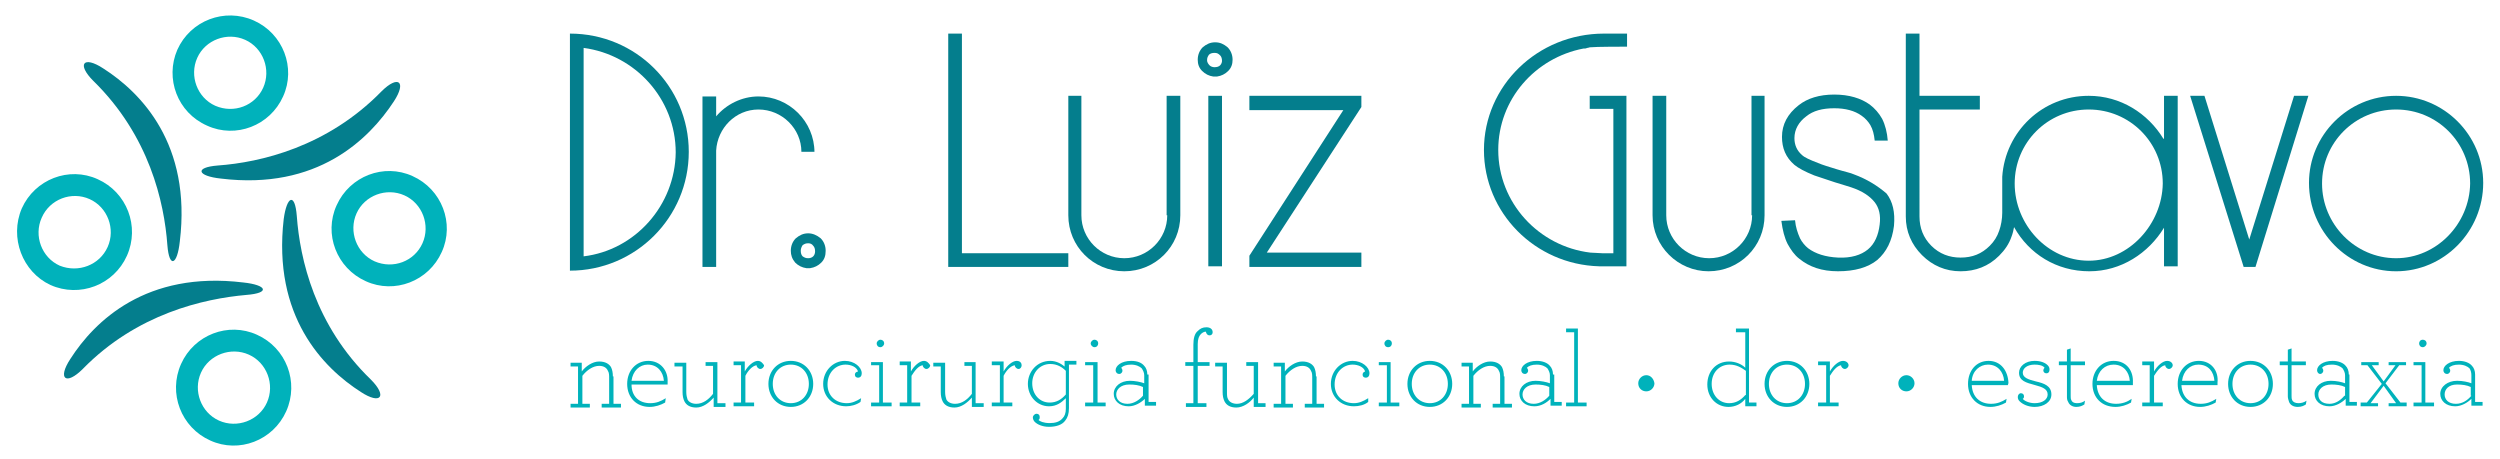 <?xml version="1.0" encoding="utf-8"?>
<!-- Generator: Adobe Illustrator 18.0.0, SVG Export Plug-In . SVG Version: 6.00 Build 0)  -->
<!DOCTYPE svg PUBLIC "-//W3C//DTD SVG 1.1//EN" "http://www.w3.org/Graphics/SVG/1.1/DTD/svg11.dtd">
<svg version="1.1" id="Layer_1" xmlns="http://www.w3.org/2000/svg" xmlns:xlink="http://www.w3.org/1999/xlink" x="0px" y="0px"
	 viewBox="0 0 401.8 73.8" enable-background="new 0 0 401.8 73.8" xml:space="preserve">
<g>
	<path fill="#00B2BB" d="M54.1,33c2.1-4.7,7.6-6.8,12.2-4.7c4.7,2.1,6.8,7.6,4.7,12.2c-2.1,4.7-7.6,6.8-12.2,4.7
		C54.1,43.1,52,37.6,54.1,33 M67.9,39.1c1.3-2.9,0-6.4-2.9-7.7c-2.9-1.3-6.4,0-7.7,2.9c-1.3,2.9,0,6.4,2.9,7.7
		C63.2,43.3,66.6,42,67.9,39.1"/>
	<path fill="#047E8D" d="M47.7,34.7c0.5,6.9,2.9,17.6,11.9,26.3c2.7,2.7,1.6,4.1-1.6,2c-6.1-3.9-14.2-12.2-12.4-27.8
		C46.1,31.5,47.4,30.9,47.7,34.7"/>
	<path fill="#00B2BB" d="M3.5,33.5c2.1-4.7,7.6-6.8,12.2-4.7c4.7,2.1,6.8,7.6,4.7,12.3c-2.1,4.7-7.6,6.8-12.3,4.7
		C3.6,43.7,1.5,38.2,3.5,33.5 M17.3,39.7c1.3-2.9,0-6.4-2.9-7.7C11.5,30.7,8,32,6.7,35c-1.3,2.9,0,6.4,2.9,7.7
		C12.6,43.9,16,42.6,17.3,39.7"/>
	<path fill="#047E8D" d="M26.9,39.4C26.4,32.5,24,21.8,15,13c-2.7-2.7-1.6-4.1,1.6-2c6.1,3.9,14.2,12.2,12.3,27.8
		C28.5,42.6,27.2,43.2,26.9,39.4"/>
	<path fill="#00B2BB" d="M28.5,8c2.1-4.7,7.6-6.8,12.3-4.7c4.7,2.1,6.8,7.6,4.7,12.2c-2.1,4.7-7.6,6.8-12.2,4.7
		C28.5,18.1,26.5,12.6,28.5,8 M42.3,14.1c1.3-2.9,0-6.4-2.9-7.7c-2.9-1.3-6.4,0-7.7,2.9c-1.3,2.9,0,6.4,2.9,7.7
		C37.6,18.3,41,17,42.3,14.1"/>
	<path fill="#047E8D" d="M35,26.6c6.9-0.5,17.6-3,26.3-11.9c2.7-2.7,4.1-1.6,2,1.6c-4,6.1-12.3,14.3-27.8,12.4
		C31.7,28.3,31.2,26.9,35,26.6"/>
	<path fill="#00B2BB" d="M29.1,58.5c2.1-4.7,7.6-6.8,12.2-4.7c4.7,2.1,6.8,7.6,4.7,12.3c-2.1,4.7-7.6,6.8-12.2,4.7
		C29.1,68.7,27,63.2,29.1,58.5 M42.9,64.7c1.3-2.9,0-6.4-2.9-7.7c-2.9-1.3-6.4,0-7.7,2.9c-1.3,2.9,0,6.4,2.9,7.7
		C38.1,68.9,41.6,67.6,42.9,64.7"/>
	<path fill="#047E8D" d="M39.6,47.4C32.8,48,22,50.4,13.3,59.3c-2.7,2.7-4.1,1.6-2-1.6c3.9-6.1,12.2-14.2,27.8-12.3
		C42.9,45.8,43.5,47.1,39.6,47.4"/>
	<path fill="#047E8D" d="M129.9,37.5c-0.8,0-1.4,0.3-2,0.8c-0.5,0.5-0.8,1.2-0.8,2c0,0.7,0.2,1.3,0.7,1.9c0.5,0.5,1.1,0.8,1.8,0.9
		h0.6c0.7-0.1,1.3-0.4,1.8-0.9c0.5-0.5,0.7-1.1,0.7-1.9c0-0.8-0.3-1.5-0.8-2C131.3,37.8,130.6,37.5,129.9,37.5 M130.7,41.2
		c-0.2,0.2-0.5,0.3-0.8,0.3c-0.4,0-0.6-0.1-0.9-0.3c-0.2-0.2-0.3-0.5-0.3-0.9c0-0.3,0.1-0.6,0.3-0.9c0.3-0.2,0.5-0.3,0.9-0.3
		c0.3,0,0.6,0.1,0.8,0.4c0.2,0.2,0.3,0.5,0.3,0.9C131,40.7,130.9,41,130.7,41.2"/>
	<polygon fill="#047E8D" points="154.6,5.4 152.4,5.4 152.4,42.9 171.7,42.9 171.7,40.7 154.6,40.7 	"/>
	<rect x="194.2" y="15.4" fill="#047E8D" width="2.2" height="27.4"/>
	<path fill="#047E8D" d="M195.3,6.8c-0.8,0-1.4,0.3-2,0.8c-0.5,0.5-0.8,1.2-0.8,2c0,0.7,0.2,1.3,0.7,1.8c0.5,0.5,1.1,0.8,1.8,0.9
		h0.6c0.7-0.1,1.3-0.4,1.8-0.9c0.5-0.5,0.7-1.1,0.7-1.8c0-0.8-0.3-1.5-0.8-2C196.7,7.1,196.1,6.8,195.3,6.8 M196.1,10.5
		c-0.2,0.2-0.5,0.3-0.9,0.3c-0.3,0-0.6-0.1-0.8-0.3c-0.2-0.2-0.4-0.5-0.4-0.8c0-0.4,0.1-0.6,0.3-0.9c0.2-0.2,0.5-0.3,0.9-0.3
		c0.4,0,0.6,0.1,0.9,0.4c0.2,0.2,0.3,0.5,0.3,0.9C196.4,10,196.3,10.3,196.1,10.5"/>
	<polygon fill="#047E8D" points="200.8,17.7 215.9,17.7 200.8,41.1 200.8,42.9 218.8,42.9 218.8,40.6 203.6,40.6 218.8,17.2 
		218.8,15.4 200.8,15.4 	"/>
	<path fill="#047E8D" d="M297.9,28c-0.4-0.2-1.4-0.4-2.7-0.8c-1.3-0.4-2.3-0.7-3-1c-1.3-0.5-2.2-0.9-2.6-1.3
		c-0.8-0.7-1.2-1.6-1.2-2.7c0-1.4,0.7-2.6,1.9-3.5c1.1-0.9,2.6-1.3,4.5-1.3c1.8,0,3.3,0.4,4.4,1.2c0.6,0.4,1.1,1,1.4,1.5
		c0.4,0.7,0.6,1.5,0.7,2.5h2.1c-0.1-1.3-0.4-2.5-0.9-3.5c-0.5-0.9-1.2-1.7-2-2.3c-1.4-1-3.3-1.6-5.7-1.6c-2.4,0-4.3,0.6-5.7,1.7
		c-1.8,1.4-2.7,3.1-2.7,5.1c0,1.8,0.6,3.3,2,4.5c0.6,0.5,1.7,1.1,3.2,1.7c0.8,0.3,1.9,0.6,3.3,1.1c1.4,0.4,2.2,0.7,2.6,0.8
		c1.8,0.6,3,1.4,3.8,2.4c0.7,0.9,1,2.1,0.8,3.6c-0.2,1.7-0.8,3.1-1.9,4c-1.1,0.9-2.7,1.4-4.8,1.3c-2-0.1-3.6-0.6-4.8-1.5
		c-0.5-0.4-1-1-1.3-1.6c-0.4-0.9-0.7-1.8-0.8-2.9l-2.2,0.1c0.2,1.5,0.5,2.7,1,3.7c0.5,0.9,1.1,1.8,1.9,2.4c1.6,1.3,3.6,2,6.2,2
		c2.7,0,4.8-0.6,6.3-1.8c1.5-1.3,2.4-3.1,2.7-5.5c0.2-2.2-0.2-3.9-1.2-5.2C301.8,29.9,300.1,28.8,297.9,28"/>
	<polygon fill="#047E8D" points="368.7,15.4 361.5,38.5 354.3,15.4 352,15.4 360.6,42.9 362.5,42.9 371,15.4 	"/>
	<path fill="#047E8D" d="M347.7,22.3c-2.5-4.1-6.9-6.9-12-6.9c-7.4,0-13.4,5.7-13.9,13l0,5.8c0,1-0.2,2.1-0.5,2.9
		c-0.3,0.9-0.8,1.7-1.5,2.4c-1.3,1.3-2.8,1.9-4.7,1.9c-1.8,0-3.4-0.6-4.7-1.9c-1.3-1.3-1.9-2.9-1.9-4.7V17.6h9.7v-2.2h-9.7V5.4h-2.2
		v29.4c0,2.4,0.9,4.5,2.6,6.2c1.7,1.7,3.8,2.6,6.2,2.6c2.4,0,4.5-0.8,6.2-2.5c0.9-0.9,1.6-1.9,2-3.1c0.2-0.5,0.3-1,0.4-1.5
		c2.4,4.3,6.8,7.1,12.1,7.1c5.1,0,9.5-2.9,12-7v6.2h2.2V15.4h-2.2V22.3z M335.7,41.9c-6.6,0-11.9-5.8-11.9-12.4
		c0-6.6,5.3-11.9,11.9-11.9c6.6,0,11.9,5.3,11.9,11.9C347.5,36,342.2,41.9,335.7,41.9"/>
	<path fill="#047E8D" d="M385.1,15.4c-7.7,0-14,6.3-14,14c0,7.8,6.3,14.2,14,14.2c7.7,0,14-6.4,14-14.2
		C399.1,21.7,392.8,15.4,385.1,15.4 M385.1,41.5c-6.6,0-11.9-5.5-11.9-12c0-6.6,5.3-11.9,11.9-11.9c6.6,0,11.9,5.3,11.9,11.9
		C396.9,36,391.6,41.5,385.1,41.5"/>
	<path fill="#047E8D" d="M91.6,5.4v38.1c10.5,0,19.1-8.5,19.1-19.1C110.7,13.9,102.2,5.4,91.6,5.4 M93.8,41.2V7.7
		c8.3,1.1,14.8,8.2,14.8,16.8C108.5,33,102.1,40.2,93.8,41.2"/>
	<path fill="#047E8D" d="M130.9,24.5c0-5-4.1-9-9-9c-2.7,0-5.2,1.3-6.8,3.2v-3.2h-2.2v27.4h2.2V24.2c0.2-3.6,3.1-6.6,6.8-6.6
		c3.8,0,6.9,3.1,6.9,6.8H130.9z"/>
	<path fill="#047E8D" d="M187.6,34.6L187.6,34.6c0,3.8-3.1,6.9-6.9,6.9c-3.8,0-6.9-3.1-6.9-6.9h0V15.4h-2.1v19.2c0,5,4,9,9,9
		c5,0,9-4,9-9h0V15.4h-2.2V34.6z"/>
	<path fill="#047E8D" d="M281.6,34.6L281.6,34.6c0,3.8-3.1,6.9-6.9,6.9c-3.8,0-6.9-3.1-6.9-6.9h0V15.4h-2.2v19.2c0,5,4.1,9,9,9
		c5,0,9-4,9-9h0V15.4h-2.1V34.6z"/>
	<path fill="#047E8D" d="M238.5,24.1c0,10.1,8.2,18.4,18.5,18.7v0h4.4v-2.1l0-25.3h-5.9v2.1h3.8v23.2h-1.8l-1.9-0.1
		c-8.3-1-14.8-8-14.8-16.5c0-8.1,5.9-14.8,13.7-16.3c0,0,0,0,0.1,0c0.2,0,0.3,0,0.5-0.1c0.2,0,0.3-0.1,0.5-0.1v0
		c0.9-0.1,5.4-0.1,5.9-0.1V5.4h-3.7C247.1,5.4,238.5,13.8,238.5,24.1"/>
	<path fill="#00B2BB" d="M98.5,60.5c0-0.6-0.1-1.1-0.3-1.5c-0.3-0.5-0.9-0.9-1.9-0.9c-1.1,0-2.2,0.8-2.8,1.6v-1.4h-1.8v0.6h1.2v6
		h-1.2v0.6h3.1v-0.6h-1.2v-4.5c0.7-0.9,1.7-1.6,2.7-1.6c0.7,0,1.2,0.3,1.4,0.8c0.2,0.3,0.2,0.7,0.2,1.2v4.1h-1.2v0.6h3.1v-0.6h-1.2
		V60.5z"/>
	<path fill="#00B2BB" d="M104.2,58c-2,0-3.4,1.6-3.4,3.7c0,2.2,1.5,3.7,3.6,3.7c0.9,0,1.8-0.3,2.5-0.7L107,64
		c-0.8,0.5-1.5,0.8-2.5,0.8c-1.8,0-3-1.1-3-3h5.8c0-0.1,0-0.2,0-0.4C107.4,59.6,106.2,58,104.2,58 M101.5,61.2
		c0.2-1.6,1.3-2.6,2.6-2.6c1.6,0,2.5,1.2,2.6,2.6H101.5z"/>
	<path fill="#00B2BB" d="M115.3,58.2h-1.9v0.6h1.2v4.5c-0.7,0.9-1.6,1.6-2.7,1.6c-0.7,0-1.2-0.3-1.4-0.7c-0.1-0.3-0.2-0.7-0.2-1.2
		v-4.7h-1.9v0.6h1.3V63c0,0.6,0.1,1.1,0.3,1.5c0.3,0.6,0.9,1,1.9,1c1.1,0,2.1-0.8,2.8-1.6v1.5h1.9v-0.6h-1.3V58.2z"/>
	<path fill="#00B2BB" d="M121.8,58c-0.7,0-1.6,0.8-2.1,1.7v-1.6h-1.8v0.6h1.2v6h-1.2v0.6h3.3v-0.6h-1.4v-4.3
		c0.4-0.8,1.1-1.6,1.8-1.7c0,0.3,0.3,0.6,0.6,0.6c0.3,0,0.6-0.3,0.6-0.6C122.6,58.4,122.3,58,121.8,58"/>
	<path fill="#00B2BB" d="M127.1,58c-2.1,0-3.6,1.6-3.6,3.7c0,2.1,1.5,3.7,3.6,3.7c2.1,0,3.6-1.6,3.6-3.7
		C130.7,59.6,129.2,58,127.1,58 M127.1,64.8c-1.7,0-2.9-1.3-2.9-3.1c0-1.8,1.2-3.1,2.9-3.1c1.7,0,2.9,1.3,2.9,3.1
		C130,63.5,128.8,64.8,127.1,64.8"/>
	<path fill="#00B2BB" d="M137.4,60.2c0,0.4,0.3,0.5,0.5,0.5c0.4,0,0.6-0.3,0.6-0.7c0-1-1.2-2-2.7-2c-1.9,0-3.5,1.6-3.5,3.7
		c0,2.1,1.6,3.6,3.7,3.6c0.7,0,1.6-0.2,2.3-0.7l0.1-0.6c-0.8,0.5-1.5,0.8-2.3,0.8c-1.8,0-3.1-1.2-3.1-3c0-2,1.4-3.2,2.9-3.2
		c0.9,0,1.8,0.4,2,1.1C137.5,59.8,137.4,60,137.4,60.2"/>
	<polygon fill="#00B2BB" points="141.9,58.2 140,58.2 140,58.7 141.3,58.7 141.3,64.7 140,64.7 140,65.3 143.3,65.3 143.3,64.7 
		141.9,64.7 	"/>
	<path fill="#00B2BB" d="M141.5,55.8c0.3,0,0.6-0.3,0.6-0.6c0-0.4-0.3-0.6-0.6-0.6c-0.3,0-0.6,0.3-0.6,0.6
		C140.9,55.5,141.1,55.8,141.5,55.8"/>
	<path fill="#00B2BB" d="M148.5,58c-0.7,0-1.6,0.8-2.1,1.7v-1.6h-1.8v0.6h1.2v6h-1.2v0.6h3.3v-0.6h-1.4v-4.3
		c0.5-0.8,1.1-1.6,1.8-1.7c0,0.3,0.3,0.6,0.6,0.6c0.3,0,0.6-0.3,0.6-0.6C149.3,58.4,149,58,148.5,58"/>
	<path fill="#00B2BB" d="M156.9,58.2h-1.9v0.6h1.2v4.5c-0.7,0.9-1.6,1.6-2.7,1.6c-0.7,0-1.2-0.3-1.4-0.7c-0.1-0.3-0.2-0.7-0.2-1.2
		v-4.7h-1.9v0.6h1.2V63c0,0.6,0.1,1.1,0.3,1.5c0.3,0.6,0.9,1,1.9,1c1.1,0,2.1-0.8,2.8-1.6v1.5h1.9v-0.6h-1.3V58.2z"/>
	<path fill="#00B2BB" d="M163.4,58c-0.7,0-1.6,0.8-2.1,1.7v-1.6h-1.9v0.6h1.3v6h-1.3v0.6h3.3v-0.6h-1.4v-4.3
		c0.4-0.8,1.1-1.6,1.8-1.7c0,0.3,0.3,0.6,0.6,0.6c0.3,0,0.5-0.3,0.5-0.6C164.2,58.4,164,58,163.4,58"/>
	<path fill="#00B2BB" d="M171.3,59.1c-0.6-0.6-1.5-1.1-2.5-1.1c-2.1,0-3.6,1.7-3.6,3.7c0,2,1.5,3.6,3.4,3.6c1.2,0,2-0.6,2.7-1.3v1.7
		c0,0.7-0.2,1.2-0.5,1.5c-0.5,0.6-1.2,0.8-2.1,0.8c-1,0-1.6-0.3-1.8-0.5c0.2-0.1,0.2-0.3,0.2-0.5c0-0.3-0.2-0.5-0.5-0.5
		c-0.3,0-0.6,0.3-0.6,0.6c0,0.2,0.1,0.5,0.3,0.7c0.4,0.4,1.2,0.8,2.3,0.8c1.1,0,2.1-0.3,2.6-1c0.4-0.5,0.6-1.1,0.6-2v-7h1.2v-0.6
		h-1.9V59.1z M171.3,63.4c-0.7,0.8-1.5,1.3-2.6,1.3c-1.6,0-2.8-1.3-2.8-3.1c0-1.7,1.2-3.1,2.9-3.1c1.1,0,1.9,0.5,2.5,1.1V63.4z"/>
	<path fill="#00B2BB" d="M175.9,55.8c0.4,0,0.6-0.3,0.6-0.6c0-0.4-0.3-0.6-0.6-0.6c-0.3,0-0.6,0.3-0.6,0.6
		C175.3,55.5,175.6,55.8,175.9,55.8"/>
	<polygon fill="#00B2BB" points="176.4,58.2 174.4,58.2 174.4,58.7 175.7,58.7 175.7,64.7 174.4,64.7 174.4,65.3 177.7,65.3 
		177.7,64.7 176.4,64.7 	"/>
	<path fill="#00B2BB" d="M184.4,60.2c0-0.6-0.2-1.1-0.5-1.4c-0.4-0.5-1.1-0.8-2.1-0.8c-1.6,0-2.5,0.8-2.5,1.5c0,0.3,0.2,0.6,0.6,0.6
		c0.3,0,0.5-0.3,0.5-0.5c0-0.2-0.1-0.4-0.2-0.5c0.3-0.3,0.8-0.5,1.6-0.5c0.8,0,1.4,0.3,1.7,0.6c0.2,0.3,0.4,0.7,0.4,1.1v1.3
		c-0.5-0.2-1.5-0.4-2.3-0.4c-1.5,0-2.6,0.9-2.6,2.1c0,1.1,0.9,2,2.4,2c1,0,2-0.6,2.6-1.2v1.1h1.8v-0.6h-1.2V60.2z M183.7,63.6
		c-0.6,0.7-1.5,1.3-2.5,1.3c-1.2,0-1.8-0.7-1.8-1.5c0-0.8,0.7-1.6,2.1-1.6c0.8,0,1.6,0.1,2.2,0.4V63.6z"/>
	<path fill="#00B2BB" d="M193.9,52.6c-0.6,0-1,0.2-1.4,0.6c-0.5,0.4-0.7,1.2-0.7,2.2v2.8h-1.3v0.6h1.3v6h-1.2v0.6h3.3v-0.6h-1.4v-6
		h1.9v-0.6h-1.9v-2.9c0-0.8,0.2-1.3,0.5-1.6c0.2-0.2,0.5-0.4,0.8-0.4c0.1,0.4,0.3,0.6,0.6,0.6c0.3,0,0.5-0.2,0.5-0.5
		C194.9,52.9,194.5,52.6,193.9,52.6"/>
	<path fill="#00B2BB" d="M202.2,58.2h-1.9v0.6h1.2v4.5c-0.8,0.9-1.7,1.6-2.7,1.6c-0.7,0-1.2-0.3-1.4-0.7c-0.2-0.3-0.2-0.7-0.2-1.2
		v-4.7h-1.9v0.6h1.2V63c0,0.6,0.1,1.1,0.3,1.5c0.3,0.6,0.9,1,1.9,1c1.1,0,2.2-0.8,2.8-1.6v1.5h1.9v-0.6h-1.2V58.2z"/>
	<path fill="#00B2BB" d="M211.5,60.5c0-0.6-0.1-1.1-0.3-1.5c-0.3-0.5-0.9-0.9-1.9-0.9c-1.1,0-2.2,0.8-2.8,1.6v-1.4h-1.8v0.6h1.2v6
		h-1.2v0.6h3.1v-0.6h-1.2v-4.5c0.7-0.9,1.7-1.6,2.7-1.6c0.7,0,1.2,0.3,1.4,0.8c0.2,0.3,0.2,0.7,0.2,1.2v4.1h-1.2v0.6h3.1v-0.6h-1.2
		V60.5z"/>
	<path fill="#00B2BB" d="M219,60.2c0,0.4,0.3,0.5,0.5,0.5c0.4,0,0.6-0.3,0.6-0.7c0-1-1.2-2-2.7-2c-1.9,0-3.5,1.6-3.5,3.7
		c0,2.1,1.6,3.6,3.7,3.6c0.8,0,1.7-0.2,2.3-0.7l0-0.6c-0.8,0.5-1.5,0.8-2.3,0.8c-1.8,0-3.1-1.2-3.1-3c0-2,1.4-3.2,2.9-3.2
		c0.9,0,1.8,0.4,2,1.1C219.1,59.8,219,60,219,60.2"/>
	<polygon fill="#00B2BB" points="223.5,58.2 221.6,58.2 221.6,58.7 222.9,58.7 222.9,64.7 221.6,64.7 221.6,65.3 224.9,65.3 
		224.9,64.7 223.5,64.7 	"/>
	<path fill="#00B2BB" d="M223.1,55.8c0.4,0,0.6-0.3,0.6-0.6c0-0.4-0.3-0.6-0.6-0.6c-0.3,0-0.6,0.3-0.6,0.6
		C222.5,55.5,222.7,55.8,223.1,55.8"/>
	<path fill="#00B2BB" d="M229.8,58c-2.1,0-3.6,1.6-3.6,3.7c0,2.1,1.5,3.7,3.6,3.7c2.1,0,3.6-1.6,3.6-3.7
		C233.4,59.6,231.9,58,229.8,58 M229.8,64.8c-1.7,0-2.9-1.3-2.9-3.1c0-1.8,1.2-3.1,2.9-3.1c1.7,0,2.9,1.3,2.9,3.1
		C232.7,63.5,231.5,64.8,229.8,64.8"/>
	<path fill="#00B2BB" d="M241.7,60.5c0-0.6-0.1-1.1-0.3-1.5c-0.3-0.5-0.9-0.9-1.9-0.9c-1.1,0-2.2,0.8-2.8,1.6v-1.4h-1.8v0.6h1.2v6
		h-1.2v0.6h3.1v-0.6h-1.2v-4.5c0.7-0.9,1.7-1.6,2.7-1.6c0.7,0,1.2,0.3,1.4,0.8c0.2,0.3,0.2,0.7,0.2,1.2v4.1h-1.2v0.6h3.1v-0.6h-1.2
		V60.5z"/>
	<path fill="#00B2BB" d="M249.6,60.2c0-0.6-0.2-1.1-0.5-1.4c-0.4-0.5-1.2-0.8-2.1-0.8c-1.6,0-2.5,0.8-2.5,1.5c0,0.3,0.2,0.6,0.6,0.6
		c0.3,0,0.5-0.3,0.5-0.5c0-0.2-0.1-0.4-0.2-0.5c0.3-0.3,0.8-0.5,1.6-0.5c0.8,0,1.4,0.3,1.7,0.6c0.2,0.3,0.4,0.7,0.4,1.1v1.3
		c-0.5-0.2-1.5-0.4-2.3-0.4c-1.5,0-2.6,0.9-2.6,2.1c0,1.1,0.9,2,2.4,2c1.1,0,2-0.6,2.6-1.2v1.1h1.8v-0.6h-1.2V60.2z M249,63.6
		c-0.6,0.7-1.5,1.3-2.5,1.3c-1.2,0-1.8-0.7-1.8-1.5c0-0.8,0.7-1.6,2.1-1.6c0.8,0,1.6,0.1,2.2,0.4V63.6z"/>
	<polygon fill="#00B2BB" points="253.6,52.8 251.7,52.8 251.7,53.4 253,53.4 253,64.7 251.7,64.7 251.7,65.3 255,65.3 255,64.7 
		253.6,64.7 	"/>
	<path fill="#00B2BB" d="M264.6,60.3c-0.7,0-1.3,0.6-1.3,1.3c0,0.8,0.6,1.3,1.3,1.3c0.7,0,1.3-0.6,1.3-1.3
		C265.8,60.9,265.3,60.3,264.6,60.3"/>
	<path fill="#00B2BB" d="M281.1,52.8H279v0.6h1.5v5.7c-0.6-0.6-1.6-1-2.6-1c-2.1,0-3.5,1.6-3.5,3.7c0,2.1,1.5,3.6,3.4,3.6
		c1.1,0,2.1-0.5,2.7-1.3v1.2h1.8v-0.6h-1.2V52.8z M280.5,63.5c-0.7,0.8-1.5,1.3-2.6,1.3c-1.6,0-2.8-1.3-2.8-3.1
		c0-1.8,1.2-3.1,2.9-3.1c1.1,0,1.9,0.5,2.6,1V63.5z"/>
	<path fill="#00B2BB" d="M287.2,58c-2.1,0-3.6,1.6-3.6,3.7c0,2.1,1.5,3.7,3.6,3.7c2.1,0,3.6-1.6,3.6-3.7
		C290.8,59.6,289.3,58,287.2,58 M287.2,64.8c-1.7,0-2.9-1.3-2.9-3.1c0-1.8,1.2-3.1,2.9-3.1c1.7,0,2.9,1.3,2.9,3.1
		C290.1,63.5,288.9,64.8,287.2,64.8"/>
	<path fill="#00B2BB" d="M296.2,58c-0.7,0-1.6,0.8-2.1,1.7v-1.6h-1.9v0.6h1.3v6h-1.3v0.6h3.3v-0.6h-1.4v-4.3
		c0.5-0.8,1.1-1.6,1.8-1.7c0,0.3,0.3,0.6,0.6,0.6c0.3,0,0.6-0.3,0.6-0.6C297.1,58.4,296.8,58,296.2,58"/>
	<path fill="#00B2BB" d="M306.4,60.3c-0.7,0-1.3,0.6-1.3,1.3c0,0.8,0.6,1.3,1.3,1.3c0.7,0,1.3-0.6,1.3-1.3
		C307.7,60.9,307.1,60.3,306.4,60.3"/>
	<path fill="#00B2BB" d="M319.6,58c-2,0-3.3,1.6-3.3,3.7c0,2.2,1.5,3.7,3.6,3.7c0.9,0,1.8-0.3,2.5-0.7l0.1-0.6
		c-0.8,0.5-1.5,0.8-2.5,0.8c-1.8,0-3-1.1-3.1-3h5.8c0-0.1,0.1-0.2,0.1-0.4C322.7,59.6,321.6,58,319.6,58 M316.9,61.2
		c0.1-1.6,1.3-2.6,2.6-2.6c1.6,0,2.5,1.2,2.6,2.6H316.9z"/>
	<path fill="#00B2BB" d="M327.2,61.3c-1.2-0.3-2.1-0.6-2.1-1.4c0-0.7,0.7-1.3,1.9-1.3c0.6,0,1.3,0.1,1.6,0.5
		c-0.1,0.1-0.2,0.3-0.2,0.4c0,0.3,0.2,0.5,0.5,0.5c0.3,0,0.5-0.2,0.5-0.6c0-0.3-0.1-0.5-0.3-0.7c-0.4-0.4-1.1-0.7-2.1-0.7
		c-1.5,0-2.5,0.9-2.5,1.9c0,1.3,1.1,1.6,2.6,2c1.1,0.3,2,0.6,2,1.5c0,0.8-0.8,1.4-2.1,1.4c-0.9,0-1.7-0.4-1.9-0.7
		c0.2-0.1,0.2-0.3,0.2-0.4c0-0.3-0.2-0.5-0.5-0.5c-0.3,0-0.5,0.3-0.5,0.6c0,0.3,0.1,0.5,0.3,0.7c0.5,0.5,1.4,0.9,2.4,0.9
		c1.5,0,2.7-0.8,2.7-2C329.7,62,328.5,61.6,327.2,61.3"/>
	<path fill="#00B2BB" d="M332.9,64.3c-0.1-0.2-0.1-0.4-0.1-0.7v-4.9h2.3v-0.6h-2.3v-2.1l-0.6,0.2v1.9h-1.3v0.6h1.3v5
		c0,0.3,0,0.6,0.2,0.9c0.2,0.5,0.7,0.8,1.3,0.8c0.6,0,1-0.2,1.3-0.4l0.1-0.6c-0.4,0.3-0.8,0.4-1.3,0.4
		C333.3,64.8,333,64.6,332.9,64.3"/>
	<path fill="#00B2BB" d="M339.7,58c-2,0-3.4,1.6-3.4,3.7c0,2.2,1.5,3.7,3.7,3.7c0.9,0,1.8-0.3,2.5-0.7l0.1-0.6
		c-0.7,0.5-1.5,0.8-2.5,0.8c-1.8,0-3-1.1-3.1-3h5.8c0-0.1,0-0.2,0-0.4C342.9,59.6,341.8,58,339.7,58 M337,61.2
		c0.2-1.6,1.3-2.6,2.7-2.6c1.6,0,2.5,1.2,2.6,2.6H337z"/>
	<path fill="#00B2BB" d="M348.3,58c-0.7,0-1.6,0.8-2.1,1.7v-1.6h-1.9v0.6h1.2v6h-1.2v0.6h3.3v-0.6h-1.4v-4.3
		c0.5-0.8,1.1-1.6,1.8-1.7c0,0.3,0.3,0.6,0.6,0.6c0.3,0,0.6-0.3,0.6-0.6C349.2,58.4,348.9,58,348.3,58"/>
	<path fill="#00B2BB" d="M353.4,58c-2,0-3.4,1.6-3.4,3.7c0,2.2,1.5,3.7,3.6,3.7c0.9,0,1.8-0.3,2.5-0.7l0.1-0.6
		c-0.8,0.5-1.5,0.8-2.5,0.8c-1.8,0-3-1.1-3.1-3h5.8c0-0.1,0-0.2,0-0.4C356.6,59.6,355.4,58,353.4,58 M350.7,61.2
		c0.2-1.6,1.3-2.6,2.6-2.6c1.7,0,2.5,1.2,2.6,2.6H350.7z"/>
	<path fill="#00B2BB" d="M361.7,58c-2.1,0-3.6,1.6-3.6,3.7c0,2.1,1.5,3.7,3.6,3.7c2.1,0,3.6-1.6,3.6-3.7
		C365.3,59.6,363.8,58,361.7,58 M361.7,64.8c-1.7,0-2.9-1.3-2.9-3.1c0-1.8,1.2-3.1,2.9-3.1c1.7,0,2.9,1.3,2.9,3.1
		C364.6,63.5,363.4,64.8,361.7,64.8"/>
	<path fill="#00B2BB" d="M368.4,64.3c-0.1-0.2-0.1-0.4-0.1-0.7v-4.9h2.3v-0.6h-2.3v-2.1l-0.6,0.2v1.9h-1.3v0.6h1.3v5
		c0,0.3,0.1,0.6,0.2,0.9c0.2,0.5,0.7,0.8,1.4,0.8c0.6,0,1-0.2,1.3-0.4l0.1-0.6c-0.4,0.3-0.9,0.4-1.3,0.4
		C368.9,64.8,368.5,64.6,368.4,64.3"/>
	<path fill="#00B2BB" d="M377.5,60.2c0-0.6-0.2-1.1-0.5-1.4c-0.4-0.5-1.2-0.8-2.1-0.8c-1.6,0-2.5,0.8-2.5,1.5c0,0.3,0.2,0.6,0.5,0.6
		c0.3,0,0.5-0.3,0.5-0.5c0-0.2-0.1-0.4-0.2-0.5c0.3-0.3,0.7-0.5,1.6-0.5c0.8,0,1.4,0.3,1.7,0.6c0.2,0.3,0.4,0.7,0.4,1.1v1.3
		c-0.5-0.2-1.4-0.4-2.3-0.4c-1.5,0-2.6,0.9-2.6,2.1c0,1.1,0.9,2,2.4,2c1,0,2-0.6,2.6-1.2v1.1h1.8v-0.6h-1.2V60.2z M376.8,63.6
		c-0.6,0.7-1.4,1.3-2.4,1.3c-1.3,0-1.8-0.7-1.8-1.5c0-0.8,0.7-1.6,2.1-1.6c0.8,0,1.6,0.1,2.2,0.4V63.6z"/>
	<polygon fill="#00B2BB" points="383.4,61.6 385.6,58.7 386.7,58.7 386.7,58.2 383.9,58.2 383.9,58.7 385,58.7 383.1,61.3 
		381.2,58.7 382.3,58.7 382.3,58.2 379.5,58.2 379.5,58.7 380.5,58.7 382.8,61.7 380.4,64.7 379.4,64.7 379.4,65.3 382.2,65.3 
		382.2,64.8 381,64.8 383.1,62 385.1,64.8 383.9,64.8 383.9,65.3 386.8,65.3 386.8,64.7 385.8,64.7 	"/>
	<path fill="#00B2BB" d="M389.4,55.8c0.3,0,0.6-0.3,0.6-0.6c0-0.4-0.3-0.6-0.6-0.6c-0.4,0-0.6,0.3-0.6,0.6
		C388.8,55.5,389,55.8,389.4,55.8"/>
	<polygon fill="#00B2BB" points="389.8,58.2 387.9,58.2 387.9,58.7 389.2,58.7 389.2,64.7 387.9,64.7 387.9,65.3 391.2,65.3 
		391.2,64.7 389.8,64.7 	"/>
	<path fill="#00B2BB" d="M397.8,64.7v-4.5c0-0.6-0.2-1.1-0.5-1.4c-0.4-0.5-1.2-0.8-2.1-0.8c-1.6,0-2.5,0.8-2.5,1.5
		c0,0.3,0.2,0.6,0.6,0.6c0.3,0,0.5-0.3,0.5-0.5c0-0.2-0.1-0.4-0.2-0.5c0.3-0.3,0.8-0.5,1.6-0.5c0.8,0,1.4,0.3,1.7,0.6
		c0.2,0.3,0.3,0.7,0.3,1.1v1.3c-0.5-0.2-1.4-0.4-2.3-0.4c-1.5,0-2.7,0.9-2.7,2.1c0,1.1,0.9,2,2.4,2c1,0,2-0.6,2.6-1.2v1.1h1.8v-0.6
		H397.8z M397.2,63.6c-0.6,0.7-1.4,1.3-2.5,1.3c-1.2,0-1.8-0.7-1.8-1.5c0-0.8,0.6-1.6,2-1.6c0.8,0,1.6,0.1,2.2,0.4V63.6z"/>
</g>
</svg>
